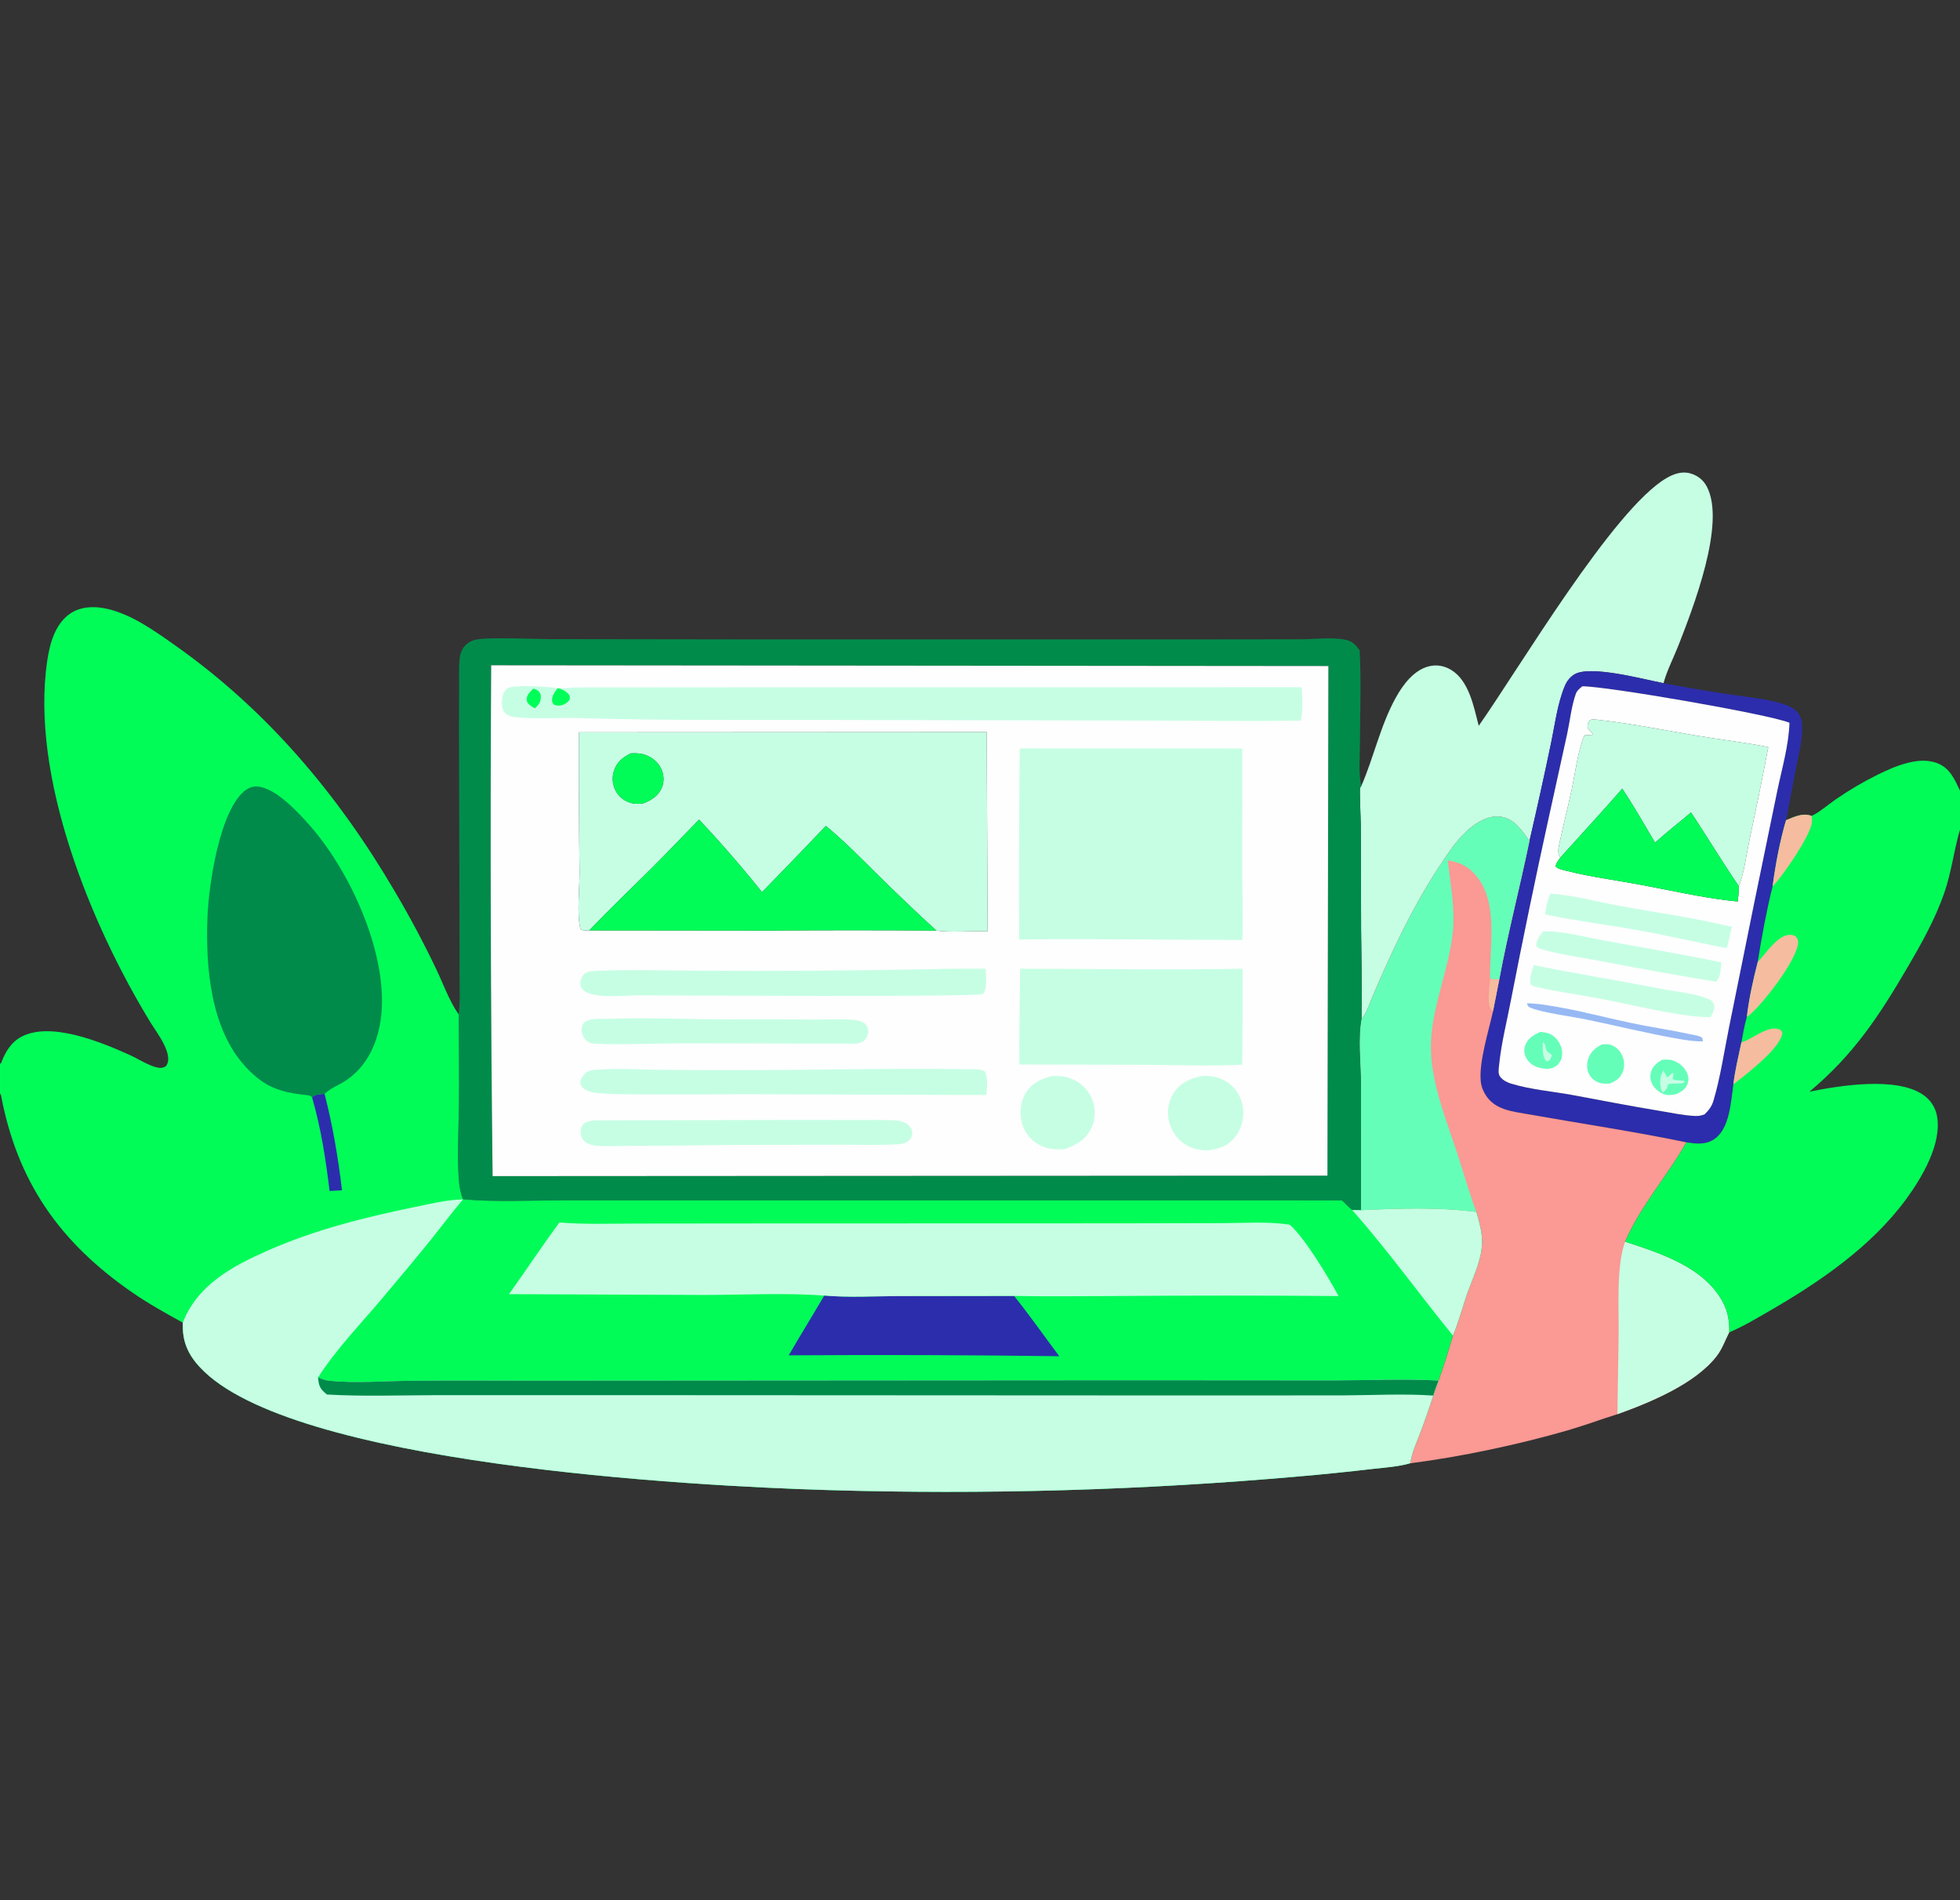 <svg width="585" height="567" viewBox="0 0 585 567" fill="none" xmlns="http://www.w3.org/2000/svg">
<rect x="0" y="0" width="585" height="567" fill="#333333" stroke="none"/>
<g clip-path="url(#clip0_2719_137)">
<path d="M441.354 216.584C453.339 199.592 481.46 151.983 497.384 142.673C499.548 141.407 502.036 140.543 504.53 141.272C506.736 141.918 508.366 143.191 509.444 145.23C515.235 156.191 505.209 181.711 500.983 192.549C499.566 196.182 497.636 199.844 496.586 203.581C496.559 203.676 496.534 203.772 496.509 203.868C490.721 202.773 474.387 198.301 469.778 201.327C468.525 202.15 467.646 203.294 467.068 204.669C464.831 209.985 464.065 216.436 462.869 222.079C460.851 231.73 458.727 241.358 456.498 250.963C454.184 247.842 452.104 244.332 447.9 243.726C444.683 243.263 441.552 244.937 439.106 246.881C435.204 249.983 432.418 254.272 429.705 258.393C421.518 270.825 415.51 283.759 409.65 297.39C409.193 298.453 407.331 303.716 406.393 303.899C406.553 295.08 406.318 286.277 406.246 277.461L406.173 246.368C406.167 244.853 405.717 235.887 405.963 235.078C406.024 234.88 406.189 234.73 406.301 234.556C410.111 225.839 411.981 216.488 416.666 208.073C418.789 204.259 421.992 199.993 426.432 198.846C428.73 198.253 431.071 198.671 433.095 199.89C438.493 203.142 439.888 210.979 441.354 216.584Z" fill="#C6FEE4"/>
<path d="M456.498 250.962C458.727 241.358 460.851 231.73 462.869 222.079C464.065 216.436 464.831 209.985 467.068 204.669C467.646 203.294 468.525 202.15 469.778 201.327C474.387 198.301 490.721 202.773 496.509 203.868C503.271 205.17 510.059 206.316 516.873 207.306C522.196 208.119 528.045 208.591 533.125 210.394C534.506 210.885 535.945 211.733 536.808 212.948C537.611 214.078 537.848 215.38 537.881 216.743C537.986 220.979 536.783 225.466 535.989 229.614L533.073 244.754C531.229 251.073 529.925 257.985 529.059 264.509C527.239 271.823 525.791 279.626 524.627 287.077C523.237 292.48 522.034 297.918 521.373 303.466C520.667 305.971 520.205 308.485 519.754 311.045C518.885 315.177 517.848 319.388 517.353 323.581C516.646 328.557 516.314 336.565 511.846 339.795C509.236 341.683 506.334 341.355 503.352 340.889C487.628 337.634 471.707 335.265 455.898 332.468C451.335 331.661 446.372 331.178 443.589 327.019C442.712 325.709 442.143 324.321 441.974 322.75C441.353 316.949 444.35 307.593 445.633 301.728L447.499 292.247C450.07 278.426 453.642 264.74 456.498 250.962ZM472.281 204.798C471.484 205.451 470.683 206.054 470.329 207.055C469.013 210.776 468.587 215.115 467.75 219.001L462.126 244.571C458.237 262.269 454.562 280.012 451.101 297.799C449.859 304.389 448.081 311.253 447.426 317.91C447.31 319.095 447.026 320.452 447.843 321.436C448.63 322.384 449.812 322.993 450.972 323.351C456.877 325.171 463.468 325.675 469.553 326.806C478.108 328.394 486.629 330.065 495.219 331.469C498.754 332.047 502.463 332.874 506.042 333.021C507.029 333.062 507.846 332.872 508.769 332.539C510.014 331.313 510.898 330.181 511.407 328.489C513.415 321.813 514.596 313.921 515.978 307.021L523.633 269.184L530.474 235.966C531.844 229.354 533.896 222.435 534.1 215.673C527.818 213.097 479.281 204.73 472.281 204.798Z" fill="#2C2DAC"/>
<path d="M472.281 204.798C479.281 204.73 527.818 213.097 534.1 215.673C533.896 222.435 531.844 229.354 530.474 235.966L523.633 269.184L515.978 307.021C514.596 313.921 513.415 321.813 511.407 328.489C510.898 330.181 510.014 331.313 508.769 332.539C507.846 332.872 507.029 333.062 506.042 333.021C502.463 332.874 498.754 332.047 495.219 331.469C486.629 330.065 478.108 328.394 469.553 326.806C463.468 325.675 456.877 325.171 450.972 323.351C449.812 322.993 448.63 322.384 447.843 321.436C447.026 320.452 447.31 319.095 447.426 317.91C448.081 311.253 449.859 304.389 451.101 297.798C454.562 280.012 458.237 262.269 462.126 244.571L467.75 219.001C468.587 215.115 469.013 210.776 470.329 207.055C470.683 206.054 471.484 205.451 472.281 204.798ZM472.887 219.441C470.867 224.478 470.241 230.222 469.127 235.518C468.022 240.77 466.643 245.963 465.547 251.213C465.195 252.9 464.699 254.399 465.704 255.932C465.086 256.783 464.505 257.477 464.304 258.527C464.96 259.361 466.699 259.65 467.708 259.903C474.91 261.713 482.405 262.671 489.707 264.034C498.481 265.672 507.378 267.719 516.244 268.765C517.045 268.863 517.847 268.946 518.65 269.016C518.81 267.508 519.07 265.954 518.972 264.437C520.592 260.471 521.129 255.556 522.019 251.351C524.022 241.88 526.01 232.465 527.767 222.942C520.672 221.528 513.421 220.704 506.282 219.505C496.554 217.871 486.715 215.874 476.914 214.799C476.062 214.705 475.3 214.536 474.514 214.917C474.03 215.684 473.824 216.021 473.816 216.964C474.115 217.836 474.559 218.218 475.243 218.826L475.507 219.057L475.337 219.281L472.887 219.441Z" fill="#FEFEFE"/>
<path d="M496.127 316.236C497.277 316.183 498.356 316.128 499.459 316.511C501.202 317.116 502.817 318.506 503.546 320.216C504.019 321.326 504.08 322.495 503.615 323.618C502.989 325.126 501.651 325.895 500.228 326.526C499.398 326.648 498.475 326.841 497.636 326.749C496.062 326.577 494.382 325.39 493.5 324.109C492.679 322.918 492.362 321.463 492.724 320.052C493.208 318.172 494.515 317.145 496.127 316.236Z" fill="#65FEB9"/>
<path d="M496.491 319.525C496.909 320.122 497.193 320.727 497.49 321.388C498.339 321.387 498.459 320.366 499.39 320.131C499.631 320.85 499.395 321.244 499.206 321.957C499.955 322.617 501.844 322.221 502.904 322.678C502.472 323.288 502.357 323.17 501.663 323.342C495.457 323.366 499.32 323.381 496.472 325.947L495.99 325.644C495.839 325.271 495.721 324.982 495.666 324.581C495.413 322.724 495.405 321.029 496.491 319.525Z" fill="#C6FEE4"/>
<path d="M459.69 307.932C461.014 308.033 462.242 308.212 463.365 308.967C464.841 309.959 465.875 311.618 466.173 313.363C466.399 314.687 466.218 316.011 465.416 317.116C464.499 318.378 463.486 318.751 461.991 318.986C461.161 318.915 460.321 318.844 459.509 318.645C457.882 318.247 456.281 317.166 455.488 315.662C455.412 315.519 455.343 315.372 455.283 315.221C455.222 315.07 455.169 314.917 455.125 314.761C455.08 314.605 455.044 314.446 455.017 314.286C454.99 314.126 454.97 313.965 454.96 313.803C454.95 313.641 454.948 313.479 454.955 313.317C454.962 313.154 454.977 312.993 455.001 312.833C455.025 312.672 455.058 312.513 455.099 312.356C455.139 312.199 455.189 312.044 455.246 311.892C456.036 309.803 457.795 308.831 459.69 307.932Z" fill="#65FEB9"/>
<path d="M460.473 310.926C461.03 311.346 461.155 311.659 461.277 312.328C461.638 314.304 462.105 313.704 463.229 314.916L462.577 316.326L461.885 316.694L461.28 316.408C460.269 314.775 460.462 312.777 460.473 310.926Z" fill="#C6FEE4"/>
<path d="M455.734 299.387C459.176 299.445 462.701 300.092 466.085 300.708C473.005 301.967 479.826 303.792 486.707 305.245C492.549 306.479 498.47 307.325 504.307 308.586C505.26 308.792 507.186 309.023 507.941 309.624C508.243 309.865 508.2 310.383 508.256 310.744C505.816 310.813 503.285 310.407 500.89 309.99C491.679 308.391 482.531 306.101 473.371 304.21C469.487 303.409 459.724 302.115 456.591 300.618C455.946 300.31 455.97 300.027 455.734 299.387Z" fill="#97B9F3"/>
<path d="M478.209 311.642C479.137 311.595 480.1 311.524 480.985 311.861C482.418 312.405 483.569 313.607 484.18 314.996C484.27 315.195 484.349 315.398 484.418 315.606C484.487 315.813 484.545 316.023 484.592 316.236C484.64 316.449 484.676 316.664 484.7 316.881C484.726 317.098 484.739 317.316 484.742 317.534C484.744 317.752 484.736 317.97 484.716 318.188C484.696 318.405 484.664 318.621 484.622 318.835C484.58 319.05 484.527 319.261 484.463 319.47C484.399 319.678 484.324 319.883 484.239 320.084C483.474 321.885 482.137 322.684 480.386 323.367C479.53 323.392 478.607 323.435 477.77 323.231C476.317 322.877 475.023 321.926 474.31 320.605C473.584 319.261 473.544 317.546 473.995 316.111C474.704 313.851 476.167 312.664 478.209 311.642Z" fill="#65FEB9"/>
<path d="M460.574 277.927C466.24 277.764 473.221 279.669 478.888 280.681C490.513 282.758 502.181 284.821 513.755 287.169L513.718 287.615C513.565 289.357 513.559 291.739 512.134 292.945C500.538 291.032 488.97 288.961 477.43 286.733C471.923 285.685 466.108 284.919 460.711 283.42C459.788 283.164 459.109 282.998 458.482 282.266C458.473 280.559 459.611 279.236 460.574 277.927Z" fill="#C6FEE4"/>
<path d="M457.793 288.026C470.535 290.573 483.385 292.654 496.146 295.137C500.536 295.99 505.95 296.398 510.03 298.183C510.776 298.51 511.38 298.989 511.597 299.819C511.933 301.099 511.118 302.421 510.557 303.506C509.935 303.536 509.303 303.516 508.68 303.491C505.469 303.36 502.258 302.864 499.091 302.332C491.879 301.12 484.771 299.368 477.591 297.991C471.4 296.803 465.054 296.03 458.921 294.6C458.125 294.415 457.433 294.339 456.878 293.731C456.374 291.861 457.246 289.819 457.793 288.026Z" fill="#C6FEE4"/>
<path d="M462.689 266.718C468.764 266.945 476.772 269.114 482.911 270.237C494.201 272.303 505.789 273.885 516.93 276.607L515.427 282.934C506.807 281.331 498.275 279.271 489.631 277.72C480.19 276.026 470.609 274.833 461.224 272.884C461.322 270.67 461.936 268.775 462.689 266.718Z" fill="#C6FEE4"/>
<path d="M472.887 219.441L475.337 219.281L475.507 219.057L475.243 218.826C474.559 218.219 474.115 217.836 473.816 216.964C473.824 216.022 474.03 215.685 474.514 214.917C475.3 214.536 476.062 214.705 476.914 214.799C486.715 215.875 496.554 217.871 506.282 219.505C513.421 220.705 520.672 221.528 527.767 222.942C526.01 232.466 524.022 241.88 522.019 251.351C521.129 255.557 520.592 260.471 518.972 264.438C519.07 265.954 518.81 267.508 518.651 269.016C517.847 268.946 517.045 268.863 516.244 268.765C507.378 267.719 498.481 265.672 489.707 264.035C482.405 262.671 474.91 261.713 467.708 259.903C466.699 259.65 464.96 259.361 464.304 258.528C464.505 257.478 465.086 256.783 465.704 255.932C464.699 254.4 465.195 252.901 465.547 251.213C466.643 245.963 468.022 240.77 469.127 235.519C470.241 230.222 470.867 224.478 472.887 219.441ZM465.704 255.932C465.086 256.783 464.505 257.478 464.304 258.528C464.96 259.361 466.699 259.65 467.708 259.903C474.91 261.713 482.405 262.671 489.707 264.035C498.481 265.672 507.378 267.719 516.244 268.765C517.045 268.863 517.847 268.946 518.651 269.016C518.81 267.508 519.07 265.954 518.972 264.438C514.06 257.229 509.52 249.723 504.719 242.432C501.183 245.502 497.43 248.285 493.994 251.477C490.801 246.061 487.661 240.603 484.209 235.346C478.144 242.291 471.86 249.066 465.704 255.932Z" fill="#C6FEE4"/>
<path d="M465.704 255.932C471.86 249.066 478.144 242.291 484.209 235.346C487.661 240.603 490.801 246.06 493.994 251.477C497.43 248.285 501.183 245.502 504.719 242.432C509.52 249.722 514.06 257.228 518.972 264.437C519.07 265.954 518.81 267.508 518.651 269.016C517.847 268.946 517.045 268.862 516.244 268.765C507.378 267.719 498.481 265.672 489.707 264.034C482.405 262.671 474.91 261.713 467.708 259.903C466.699 259.649 464.96 259.361 464.304 258.527C464.505 257.477 465.086 256.783 465.704 255.932Z" fill="#00FE58" fill-opacity="0.988"/>
<path d="M406.393 303.899C407.331 303.716 409.193 298.453 409.65 297.39C415.51 283.759 421.518 270.825 429.705 258.393C432.418 254.272 435.204 249.984 439.106 246.881C441.552 244.937 444.683 243.263 447.9 243.726C452.104 244.332 454.184 247.842 456.498 250.963C453.642 264.74 450.07 278.426 447.499 292.248L445.633 301.728C444.35 307.594 441.353 316.949 441.974 322.75C442.143 324.321 442.712 325.71 443.589 327.02C446.372 331.178 451.336 331.661 455.898 332.468C471.707 335.265 487.628 337.635 503.352 340.889C497.702 350.924 489.572 359.953 485.065 370.551C495.571 373.979 508.839 378.192 514.302 388.762C515.771 391.602 516.207 394.448 516.101 397.603C514.904 399.926 514.031 402.488 512.437 404.576C506.071 412.923 492.515 418.506 482.748 422.01C477.726 423.567 472.81 425.417 467.753 426.878C453.239 431.072 435.896 434.767 420.897 436.656C421.429 433.283 423.085 429.774 424.275 426.571C425.514 423.224 426.684 419.853 427.784 416.457C428.209 414.93 428.805 413.449 429.357 411.964C430.93 407.551 432.32 403.043 433.648 398.55C435.243 394.715 436.353 390.623 437.681 386.685C439.334 381.778 442.104 376.45 442.333 371.217C442.474 367.991 441.515 364.727 440.645 361.656C429.115 360.195 417.775 360.601 406.194 361.137L406.209 323.491C406.178 317.254 405.239 310.039 406.393 303.899Z" fill="#FB9994"/>
<path d="M444.762 292.103L447.499 292.248L445.633 301.728C445.392 301.515 445.259 301.409 445.036 301.159C443.728 299.685 444.612 294.181 444.762 292.103Z" fill="#F5BC9F"/>
<path d="M485.065 370.551C495.571 373.978 508.839 378.192 514.302 388.762C515.771 391.602 516.207 394.448 516.101 397.603C514.904 399.926 514.031 402.487 512.437 404.576C506.071 412.923 492.515 418.506 482.748 422.01L483.114 398.44C483.222 390.709 482.359 377.507 485.065 370.551Z" fill="#C6FEE4"/>
<path d="M406.393 303.899C407.331 303.716 409.193 298.453 409.65 297.39C415.51 283.759 421.518 270.825 429.705 258.393C432.418 254.272 435.204 249.984 439.106 246.881C441.552 244.937 444.683 243.263 447.9 243.726C452.104 244.332 454.184 247.842 456.498 250.963C453.642 264.74 450.07 278.426 447.499 292.248L444.762 292.103C444.517 281.995 447.713 267.779 439.255 259.923C437.117 257.938 434.902 257.277 432.136 256.715C432.871 263.624 434.329 271.092 433.633 278.025C432.498 289.332 427.392 300.153 427.084 311.508C426.783 322.646 431.766 334.302 435.146 344.785C436.96 350.408 438.589 356.116 440.645 361.656C429.115 360.195 417.775 360.601 406.194 361.137L406.209 323.491C406.178 317.254 405.239 310.039 406.393 303.899Z" fill="#65FEB9"/>
<path d="M136.889 302.705C137.381 299.188 137.176 295.45 137.163 291.906L137.137 276.183L136.985 217.348L137.034 204.001C137.042 201.444 136.874 198.702 137.242 196.174C137.506 194.365 138.245 192.881 139.79 191.832C140.347 191.454 140.984 191.173 141.628 190.978C144.782 190.025 159.443 190.715 163.692 190.72L220.841 190.799L352.245 190.809L388.267 190.769C392.373 190.781 397.262 190.105 401.283 190.846C403.552 191.264 404.531 192.244 405.817 194.079C406.319 203.328 405.921 212.761 405.901 222.031C405.892 226.025 405.441 230.676 406.301 234.556C406.189 234.73 406.024 234.88 405.963 235.078C405.717 235.887 406.167 244.853 406.173 246.368L406.246 277.461C406.318 286.277 406.553 295.08 406.393 303.899C405.239 310.038 406.178 317.254 406.209 323.491L406.194 361.137L403.583 361.078C402.507 360.186 401.526 359.175 400.524 358.2L223.97 358.19L168.53 358.193C158.487 358.197 148.154 358.78 138.16 357.883C137.441 355.956 137.085 354.09 136.931 352.05C136.396 344.97 136.874 337.616 136.96 330.507C137.072 321.226 136.936 311.982 136.889 302.705ZM146.594 198.529C146.301 249.344 146.444 300.158 147.025 350.972L396.207 350.825L396.486 198.754L146.594 198.529Z" fill="#008B4B"/>
<path d="M146.594 198.529L396.486 198.754L396.207 350.825L147.025 350.973C146.444 300.159 146.3 249.345 146.594 198.529ZM172.788 218.527C172.744 232.475 172.809 246.422 172.983 260.368C172.995 265.172 172.105 272.825 173.267 277.279C174.039 277.833 174.989 277.661 175.895 277.637L230.115 277.695C246.566 277.566 263.018 277.568 279.469 277.7C283.215 278.319 290.523 277.739 294.771 277.924L294.504 218.459L172.788 218.527Z" fill="#FEFEFE"/>
<path d="M314 321.106C316.081 320.997 318.079 321.189 320.012 322.017C320.184 322.089 320.355 322.166 320.525 322.247C320.694 322.327 320.861 322.413 321.026 322.502C321.19 322.592 321.352 322.685 321.512 322.783C321.672 322.88 321.83 322.982 321.985 323.088C322.139 323.194 322.291 323.303 322.441 323.417C322.59 323.53 322.736 323.647 322.879 323.769C323.022 323.89 323.162 324.014 323.299 324.142C323.436 324.271 323.57 324.402 323.7 324.537C323.83 324.672 323.956 324.81 324.079 324.952C324.202 325.093 324.322 325.237 324.437 325.385C324.553 325.533 324.665 325.683 324.773 325.836C324.881 325.989 324.985 326.145 325.085 326.304C325.185 326.462 325.281 326.623 325.373 326.787C325.464 326.95 325.552 327.116 325.635 327.284C325.718 327.452 325.797 327.622 325.872 327.794C325.946 327.966 326.017 328.139 326.083 328.315C326.146 328.487 326.205 328.661 326.26 328.837C326.315 329.012 326.365 329.188 326.411 329.366C326.456 329.544 326.497 329.723 326.534 329.903C326.571 330.083 326.603 330.264 326.63 330.445C326.657 330.627 326.679 330.809 326.697 330.992C326.715 331.174 326.729 331.357 326.737 331.541C326.746 331.725 326.75 331.908 326.749 332.092C326.748 332.275 326.743 332.459 326.732 332.642C326.722 332.826 326.707 333.008 326.688 333.191C326.668 333.374 326.644 333.556 326.615 333.737C326.586 333.918 326.553 334.099 326.515 334.279C326.476 334.458 326.434 334.637 326.387 334.814C326.339 334.991 326.288 335.168 326.231 335.342C326.175 335.517 326.114 335.69 326.049 335.862C325.984 336.034 325.914 336.204 325.84 336.372C325.767 336.54 325.688 336.706 325.606 336.871C323.939 340.176 321.171 341.741 317.81 342.889C315.101 343.185 312.375 342.903 309.977 341.528C309.818 341.438 309.663 341.343 309.51 341.244C309.356 341.145 309.205 341.042 309.057 340.936C308.909 340.829 308.764 340.719 308.621 340.605C308.479 340.491 308.339 340.373 308.202 340.252C308.066 340.131 307.933 340.006 307.803 339.878C307.673 339.75 307.546 339.619 307.423 339.485C307.3 339.35 307.18 339.213 307.063 339.072C306.947 338.931 306.835 338.788 306.726 338.642C306.617 338.495 306.512 338.346 306.411 338.194C306.31 338.042 306.212 337.888 306.119 337.731C306.026 337.574 305.936 337.415 305.851 337.254C305.766 337.092 305.685 336.929 305.608 336.763C305.532 336.597 305.459 336.43 305.391 336.261C305.323 336.092 305.259 335.921 305.2 335.748C305.14 335.575 305.085 335.402 305.035 335.226C304.984 335.051 304.938 334.875 304.897 334.697C304.213 331.802 304.628 328.626 306.208 326.085C308.016 323.179 310.792 321.867 314 321.106Z" fill="#C6FEE4"/>
<path d="M358.618 321.114C361.311 320.931 364.025 321.41 366.3 322.923C366.591 323.119 366.873 323.329 367.144 323.552C367.415 323.776 367.675 324.013 367.923 324.262C368.171 324.511 368.406 324.772 368.628 325.044C368.851 325.316 369.059 325.599 369.254 325.892C369.449 326.185 369.629 326.486 369.794 326.797C369.959 327.107 370.108 327.425 370.242 327.75C370.376 328.075 370.494 328.406 370.595 328.742C370.697 329.079 370.781 329.42 370.849 329.765C371.482 332.889 370.799 336.303 368.938 338.902C366.952 341.676 364.34 342.733 361.094 343.222C358.573 343.439 355.897 342.885 353.755 341.523C351.213 339.907 349.432 337.191 348.832 334.251C348.794 334.071 348.761 333.89 348.733 333.709C348.705 333.528 348.681 333.345 348.662 333.163C348.643 332.98 348.628 332.797 348.618 332.614C348.608 332.43 348.603 332.247 348.602 332.063C348.602 331.879 348.606 331.696 348.615 331.512C348.624 331.329 348.637 331.146 348.655 330.963C348.673 330.78 348.695 330.598 348.723 330.416C348.75 330.235 348.782 330.054 348.818 329.874C348.855 329.694 348.896 329.515 348.941 329.337C348.986 329.159 349.036 328.982 349.091 328.807C349.145 328.631 349.204 328.458 349.267 328.285C349.33 328.112 349.398 327.942 349.47 327.773C349.542 327.604 349.618 327.437 349.699 327.272C349.779 327.107 349.863 326.944 349.952 326.782C350.04 326.622 350.133 326.463 350.23 326.307C350.327 326.151 350.427 325.997 350.532 325.846C352.497 323.024 355.347 321.769 358.618 321.114Z" fill="#C6FEE4"/>
<path d="M181.28 304.049C193.195 303.561 205.293 304.237 217.24 304.196C226.067 304.15 234.894 304.167 243.72 304.248C247.294 304.282 251.108 304.021 254.659 304.331C255.831 304.433 257.123 304.646 258.067 305.406C258.7 305.915 259.03 306.591 259.108 307.394C259.213 308.476 258.845 309.495 258.127 310.308C256.855 311.749 254.344 311.39 252.581 311.427L203.485 311.338C194.874 311.356 186.095 311.813 177.501 311.457C176.764 311.427 176.09 311.257 175.475 310.834C175.357 310.752 175.243 310.665 175.133 310.573C175.024 310.48 174.919 310.382 174.819 310.279C174.719 310.176 174.624 310.068 174.535 309.956C174.446 309.843 174.362 309.726 174.285 309.606C174.207 309.485 174.136 309.361 174.071 309.233C174.005 309.105 173.947 308.974 173.895 308.84C173.842 308.706 173.797 308.57 173.758 308.432C173.72 308.293 173.688 308.153 173.663 308.012C173.489 307.066 173.608 306.043 174.248 305.283C175.57 303.712 179.352 304.109 181.28 304.049Z" fill="#C6FEE4"/>
<path d="M177.292 334.335L237.213 334.209L257.558 334.234C260.822 334.255 264.207 334.123 267.458 334.364C268.416 334.435 269.408 334.664 270.255 335.128C271.167 335.628 272.078 336.56 272.252 337.627C272.393 338.495 272.22 339.269 271.637 339.944C270.681 341.051 269.562 341.379 268.15 341.447C262.712 341.796 257.175 341.591 251.724 341.593L222.919 341.642C211.588 341.676 200.262 341.953 188.931 341.925C185.686 341.917 182.41 342.099 179.17 341.968C177.784 341.912 176.231 341.748 175.025 340.999C174.216 340.498 173.615 339.74 173.415 338.798C173.218 337.868 173.254 336.509 173.878 335.745C174.715 334.72 176.064 334.498 177.292 334.335Z" fill="#C6FEE4"/>
<path d="M179.043 319.186C184.937 318.775 191.098 319.165 197.011 319.25C205.12 319.335 213.229 319.361 221.339 319.329C243.75 319.352 266.218 318.704 288.619 319.069C290.173 319.094 292.637 318.884 293.921 319.743C295.011 321.758 294.543 324.462 294.436 326.689C292.955 326.786 291.436 326.747 289.95 326.765L222.398 326.515C212.726 326.598 203.054 326.619 193.381 326.578C188.756 326.538 184.074 326.615 179.46 326.267C177.776 326.14 175.41 325.894 174.093 324.753C173.552 324.285 173.204 323.71 173.221 322.971C173.241 322.074 173.967 321.021 174.564 320.398C175.762 319.145 177.445 319.258 179.043 319.186Z" fill="#C6FEE4"/>
<path d="M278.339 289.199C283.622 289.019 288.921 289.079 294.206 289.064C294.264 291.171 294.765 294.894 293.427 296.597C291.197 297.622 200.857 297.015 190.006 297.015C186.135 297.073 177.799 297.972 174.611 295.85C173.824 295.326 173.368 294.669 173.227 293.719C173.077 292.705 173.634 291.405 174.339 290.691C175.363 289.655 177.638 289.763 179.037 289.697C188.724 289.246 198.597 289.667 208.307 289.666C231.653 289.822 254.997 289.667 278.339 289.199Z" fill="#C6FEE4"/>
<path d="M304.453 289.075C326.592 289.086 348.709 289.5 370.848 289.088C370.995 298.616 370.795 308.175 370.764 317.705C361.167 318.172 351.508 317.825 341.903 317.74L304.257 317.66C304.092 308.127 304.47 298.606 304.453 289.075Z" fill="#C6FEE4"/>
<path d="M388.243 215.048C373.093 215.239 357.926 215.036 342.773 215.021L245.822 214.842C221.471 214.813 197.146 215.02 172.801 214.284C166.887 214.105 160.856 214.566 154.967 214.128C153.622 214.028 151.744 213.837 150.767 212.814C149.763 211.764 149.698 209.833 149.885 208.491C150.046 207.337 150.435 206.111 151.427 205.405C153.008 204.28 164.113 204.876 166.158 205.354C166.236 205.371 166.313 205.393 166.389 205.413L166.678 205.411C168.235 205.434 169.856 205.22 171.426 205.183C175.164 205.098 178.913 205.15 182.654 205.141L232.046 205.106L388.495 205.082C388.691 208.468 388.991 211.712 388.243 215.048Z" fill="#C6FEE4"/>
<path d="M159.154 205.507C159.75 205.598 160.339 205.854 160.77 206.286C161.25 206.765 161.461 207.357 161.442 208.029C161.398 209.578 160.732 210.366 159.64 211.381C159.08 211.091 158.556 210.746 158.067 210.347C157.571 209.939 157.198 209.378 157.195 208.72C157.19 207.307 158.249 206.454 159.154 205.507Z" fill="#00FE58"/>
<path d="M166.678 205.411C168.038 205.756 169.202 206.366 170.002 207.553C170.057 207.97 170.184 208.293 170.002 208.693C169.677 209.408 169.014 209.904 168.305 210.209C167.284 210.65 166.408 210.692 165.369 210.288C165.052 209.9 164.887 209.8 164.802 209.284C164.562 207.811 165.574 206.525 166.389 205.413L166.678 205.411Z" fill="#00FE58"/>
<path d="M304.349 223.351L370.784 223.37L370.761 261.169C370.774 267.628 371.121 274.051 370.769 280.506C348.571 280.463 326.384 280.092 304.184 280.353C304.093 261.352 304.148 242.351 304.349 223.351Z" fill="#C6FEE4"/>
<path d="M172.788 218.526L294.504 218.458L294.771 277.924C290.523 277.738 283.215 278.319 279.469 277.7C263.018 277.567 246.566 277.566 230.115 277.695L175.895 277.637C174.989 277.661 174.039 277.833 173.267 277.278C172.105 272.825 172.995 265.172 172.983 260.368C172.809 246.421 172.744 232.474 172.788 218.526ZM208.644 244.575C204.074 249.228 199.612 253.969 194.988 258.574C188.618 264.922 182.094 271.121 175.895 277.637L230.115 277.695C246.566 277.566 263.018 277.567 279.469 277.7C273.653 272.375 267.894 266.884 262.277 261.349C257.12 256.268 252.098 251.069 246.494 246.469C240.186 253.099 233.833 259.684 227.435 266.226C221.464 258.755 215.2 251.538 208.644 244.575ZM188.279 224.815C185.925 225.981 184.185 227.306 183.291 229.884C183.203 230.139 183.13 230.398 183.07 230.661C183.009 230.924 182.963 231.19 182.931 231.458C182.898 231.725 182.88 231.994 182.876 232.264C182.871 232.534 182.881 232.803 182.905 233.072C182.929 233.34 182.967 233.607 183.019 233.872C183.071 234.137 183.136 234.398 183.215 234.656C183.294 234.914 183.387 235.167 183.493 235.416C183.598 235.664 183.717 235.906 183.848 236.142C184.839 237.921 186.48 239.137 188.443 239.645C189.687 239.967 190.983 239.93 192.234 239.66C194.567 238.663 196.559 237.436 197.564 234.984C198.276 233.247 198.181 231.263 197.418 229.56C196.512 227.538 194.747 226.046 192.678 225.299C191.249 224.782 189.78 224.741 188.279 224.815Z" fill="#C6FEE4"/>
<path d="M188.279 224.815C189.78 224.741 191.249 224.782 192.678 225.299C194.747 226.046 196.512 227.538 197.418 229.561C198.181 231.264 198.276 233.247 197.564 234.984C196.559 237.436 194.567 238.663 192.234 239.66C190.983 239.93 189.687 239.967 188.443 239.646C186.48 239.137 184.839 237.921 183.848 236.142C183.717 235.906 183.598 235.664 183.493 235.416C183.387 235.167 183.294 234.914 183.215 234.656C183.136 234.399 183.071 234.137 183.019 233.872C182.967 233.607 182.929 233.341 182.905 233.072C182.881 232.803 182.871 232.534 182.876 232.264C182.88 231.994 182.898 231.726 182.931 231.458C182.963 231.19 183.009 230.925 183.07 230.661C183.13 230.398 183.203 230.139 183.291 229.884C184.185 227.306 185.925 225.981 188.279 224.815Z" fill="#00FE58" fill-opacity="0.988"/>
<path d="M208.644 244.575C215.2 251.538 221.464 258.755 227.435 266.226C233.833 259.684 240.186 253.099 246.494 246.47C252.098 251.07 257.12 256.268 262.277 261.349C267.894 266.885 273.653 272.375 279.469 277.7C263.018 277.568 246.566 277.566 230.115 277.695L175.895 277.637C182.094 271.121 188.618 264.922 194.988 258.575C199.612 253.969 204.074 249.228 208.644 244.575Z" fill="#00FE58" fill-opacity="0.988"/>
<path d="M0.273 317.37C1.486 314.1 3.207 311.063 6.396 309.372C15.178 304.714 30.402 311.057 38.788 314.854C41.316 315.999 44.05 317.82 46.693 318.5C47.783 318.78 48.549 318.761 49.531 318.145C52.076 314.854 46.753 308.101 45.039 305.306C27.267 276.32 8.936 231.876 14.109 197.103C14.854 192.092 16.422 186.277 20.8 183.203C23.848 181.062 27.672 180.839 31.226 181.525C38.858 183 46.073 188.209 52.333 192.629C79.771 212.002 100.973 237.209 117.892 266.097C122.268 273.505 126.314 281.09 130.032 288.849C132.181 293.26 133.952 298.391 136.707 302.444C136.766 302.532 136.828 302.619 136.889 302.705C136.936 311.983 137.072 321.226 136.96 330.507C136.874 337.616 136.396 344.97 136.931 352.05C137.085 354.091 137.441 355.956 138.16 357.883C148.154 358.78 158.487 358.197 168.53 358.194L223.97 358.19L400.524 358.2C401.526 359.175 402.507 360.186 403.583 361.079L406.194 361.137C417.775 360.601 429.115 360.195 440.645 361.656C441.515 364.727 442.474 367.991 442.333 371.217C442.104 376.45 439.334 381.778 437.681 386.684C436.353 390.623 435.243 394.715 433.648 398.55C432.32 403.043 430.93 407.551 429.357 411.963C428.805 413.449 428.209 414.929 427.784 416.457C426.684 419.852 425.514 423.224 424.275 426.571C423.085 429.774 421.429 433.283 420.897 436.655C417.373 437.699 413.312 437.923 409.67 438.351C402.339 439.207 394.997 439.954 387.644 440.592C364.245 442.651 340.806 444.018 317.328 444.695C293.848 445.372 270.37 445.356 246.892 444.648C206.416 443.453 86.622 436.935 59.728 408.063C56.002 404.063 54.367 400.214 54.561 394.697C49.412 391.86 44.374 389.065 39.524 385.719C17.917 370.813 5.09 352.717 0.237 326.496L0 326.398V317.467L0.273 317.37Z" fill="#00FE58" fill-opacity="0.988"/>
<path d="M0 317.468L0.273 317.371C0.449 320.318 0.66 323.573 0.237 326.496L0 326.398V317.468Z" fill="#00FE58"/>
<path d="M93.171 327.577L93.443 327.149C94.443 326.516 95.729 326.425 96.883 326.469C99.312 335.941 100.927 345.485 102.075 355.191L98.374 355.397C97.23 345.995 95.815 336.691 93.171 327.577Z" fill="#2C2DAC"/>
<path d="M406.194 361.137C417.775 360.601 429.115 360.195 440.645 361.656C441.515 364.727 442.474 367.991 442.333 371.217C442.104 376.45 439.334 381.778 437.681 386.684C436.353 390.623 435.243 394.715 433.648 398.55C423.538 386.103 414.219 373.105 403.583 361.079L406.194 361.137Z" fill="#C6FEE4"/>
<path d="M246.02 386.607C253.355 387.235 260.636 386.791 267.981 386.769L302.679 386.721C307.345 392.553 311.683 398.723 316.153 404.712C289.239 404.356 262.325 404.27 235.411 404.452C238.877 398.466 242.525 392.579 246.02 386.607Z" fill="#2C2DAC"/>
<path d="M93.171 327.577C92.823 326.856 92.073 326.864 91.343 326.783C83.348 325.894 78.843 324.355 73.245 318.277C62.806 306.944 61.319 288.388 61.924 273.56C62.322 263.774 65.545 242.543 72.7 236.261C73.861 235.241 75.288 234.571 76.861 234.702C82.354 235.158 89.058 242.472 92.464 246.335C104.371 259.838 115.145 283.378 113.917 301.529C113.371 309.605 110.316 317.577 103.457 322.3C101.525 323.631 98.702 324.705 97.069 326.262C97.002 326.326 96.945 326.4 96.883 326.469C95.729 326.426 94.443 326.516 93.443 327.149L93.171 327.577Z" fill="#008B4B"/>
<path d="M166.963 364.791C174.51 365.447 182.247 365.13 189.825 365.129L226.965 365.092L333.933 365.06L365.246 364.995C371.714 364.972 378.549 364.471 384.952 365.458C389.564 369.533 396.468 381.158 399.524 386.759C377.559 386.577 355.594 386.572 333.629 386.745C323.31 386.766 312.997 386.929 302.679 386.721L267.981 386.769C260.636 386.791 253.355 387.235 246.02 386.607C234.157 385.762 222.003 386.41 210.106 386.43L151.93 386.188C156.993 379.096 161.804 371.808 166.963 364.791Z" fill="#C6FEE4"/>
<path d="M54.561 394.697C58.939 383.401 69.371 377.829 79.954 373.16C93.858 367.024 108.628 363.314 123.469 360.253C128.336 359.248 133.217 358.034 138.201 357.909C134.819 361.906 131.688 366.101 128.407 370.18C123.866 375.825 119.165 381.354 114.52 386.915C107.962 394.766 100.446 402.416 94.935 411.037C96.079 411.518 97.116 411.921 98.362 412.044C106.195 412.82 114.535 412.126 122.413 412.037C134.706 411.898 147.009 411.995 159.303 411.999L339.489 411.879L398.046 411.921C408.432 411.919 418.994 411.42 429.357 411.963C428.805 413.449 428.209 414.93 427.784 416.457C426.684 419.853 425.514 423.224 424.275 426.571C423.085 429.774 421.429 433.283 420.897 436.656C417.373 437.699 413.312 437.923 409.67 438.351C402.339 439.207 394.997 439.954 387.644 440.592C364.245 442.651 340.806 444.019 317.328 444.695C293.848 445.372 270.37 445.356 246.892 444.648C206.416 443.453 86.622 436.935 59.728 408.063C56.002 404.064 54.367 400.214 54.561 394.697Z" fill="#C6FEE4"/>
<path d="M94.935 411.038C96.079 411.518 97.116 411.921 98.362 412.044C106.195 412.821 114.535 412.126 122.413 412.037C134.706 411.898 147.009 411.995 159.303 411.999L339.489 411.88L398.046 411.921C408.432 411.92 418.994 411.42 429.357 411.964C428.805 413.45 428.209 414.93 427.784 416.457C418.907 415.84 409.846 416.359 400.944 416.397L354.011 416.417L183.31 416.328L130.049 416.331C119.258 416.356 108.376 416.763 97.605 416.14C97.469 416.031 97.332 415.923 97.197 415.811C95.412 414.343 95.122 413.322 94.935 411.038Z" fill="#008B4B"/>
<path d="M540.718 243.486C543.218 242.273 545.718 240.051 548.027 238.461C551.987 235.733 556.122 233.303 560.431 231.169C565.4 228.737 572.483 225.62 578.059 227.678C581.944 229.112 583.332 232.438 585 235.918V247.576L584.897 247.924C583.132 254.058 582.423 260.352 580.315 266.436C577.585 274.294 573.5 281.572 569.311 288.724C560.704 303.412 553.223 314.756 540.056 325.774C549.121 323.915 565.831 321.277 573.82 326.578C576.139 328.113 577.659 330.377 578.15 333.114C579.63 341.345 573.614 351.438 568.992 357.751C558.629 371.911 543.373 382.383 528.369 391.064C524.448 393.333 520.273 395.837 516.101 397.603C516.207 394.448 515.771 391.602 514.302 388.762C508.839 378.192 495.571 373.979 485.065 370.551C489.572 359.953 497.702 350.924 503.352 340.889C506.334 341.356 509.236 341.683 511.846 339.796C516.314 336.565 516.646 328.558 517.353 323.581C517.848 319.389 518.885 315.177 519.754 311.045C520.205 308.485 520.667 305.972 521.373 303.466C522.034 297.919 523.237 292.481 524.627 287.078C525.791 279.627 527.239 271.823 529.059 264.51C529.925 257.986 531.229 251.073 533.073 244.755C535.537 243.761 538.059 242.461 540.718 243.486Z" fill="#00FE58" fill-opacity="0.988"/>
<path d="M519.754 311.045C519.858 311.014 519.962 310.984 520.066 310.951C523.217 309.954 528.041 305.639 531.349 307.31C531.778 307.527 531.796 307.808 531.989 308.22C531.548 312.313 523.325 318.833 520.088 321.444C519.189 322.173 518.277 322.885 517.353 323.581C517.848 319.388 518.885 315.177 519.754 311.045Z" fill="#F5BC9F"/>
<path d="M533.073 244.755C535.537 243.761 538.059 242.461 540.718 243.486C540.789 244.319 540.912 245.192 540.702 246.012C539.585 250.366 533.122 259.746 530.146 263.313C529.801 263.728 529.439 264.127 529.059 264.51C529.925 257.986 531.229 251.073 533.073 244.755Z" fill="#F5BC9F"/>
<path d="M524.627 287.077C527.017 284.624 530.529 278.98 534.246 278.956C534.859 278.952 535.313 279.12 535.871 279.352C536.456 280.037 536.737 280.38 536.675 281.345C536.337 286.561 525.931 299.897 521.921 303.09C521.657 303.299 521.621 303.314 521.373 303.466C522.034 297.918 523.237 292.48 524.627 287.077Z" fill="#F5BC9F"/>
</g>
<defs>
<clipPath id="clip0_2719_137">
<rect width="585" height="585" fill="white"/>
</clipPath>
</defs>
</svg>
